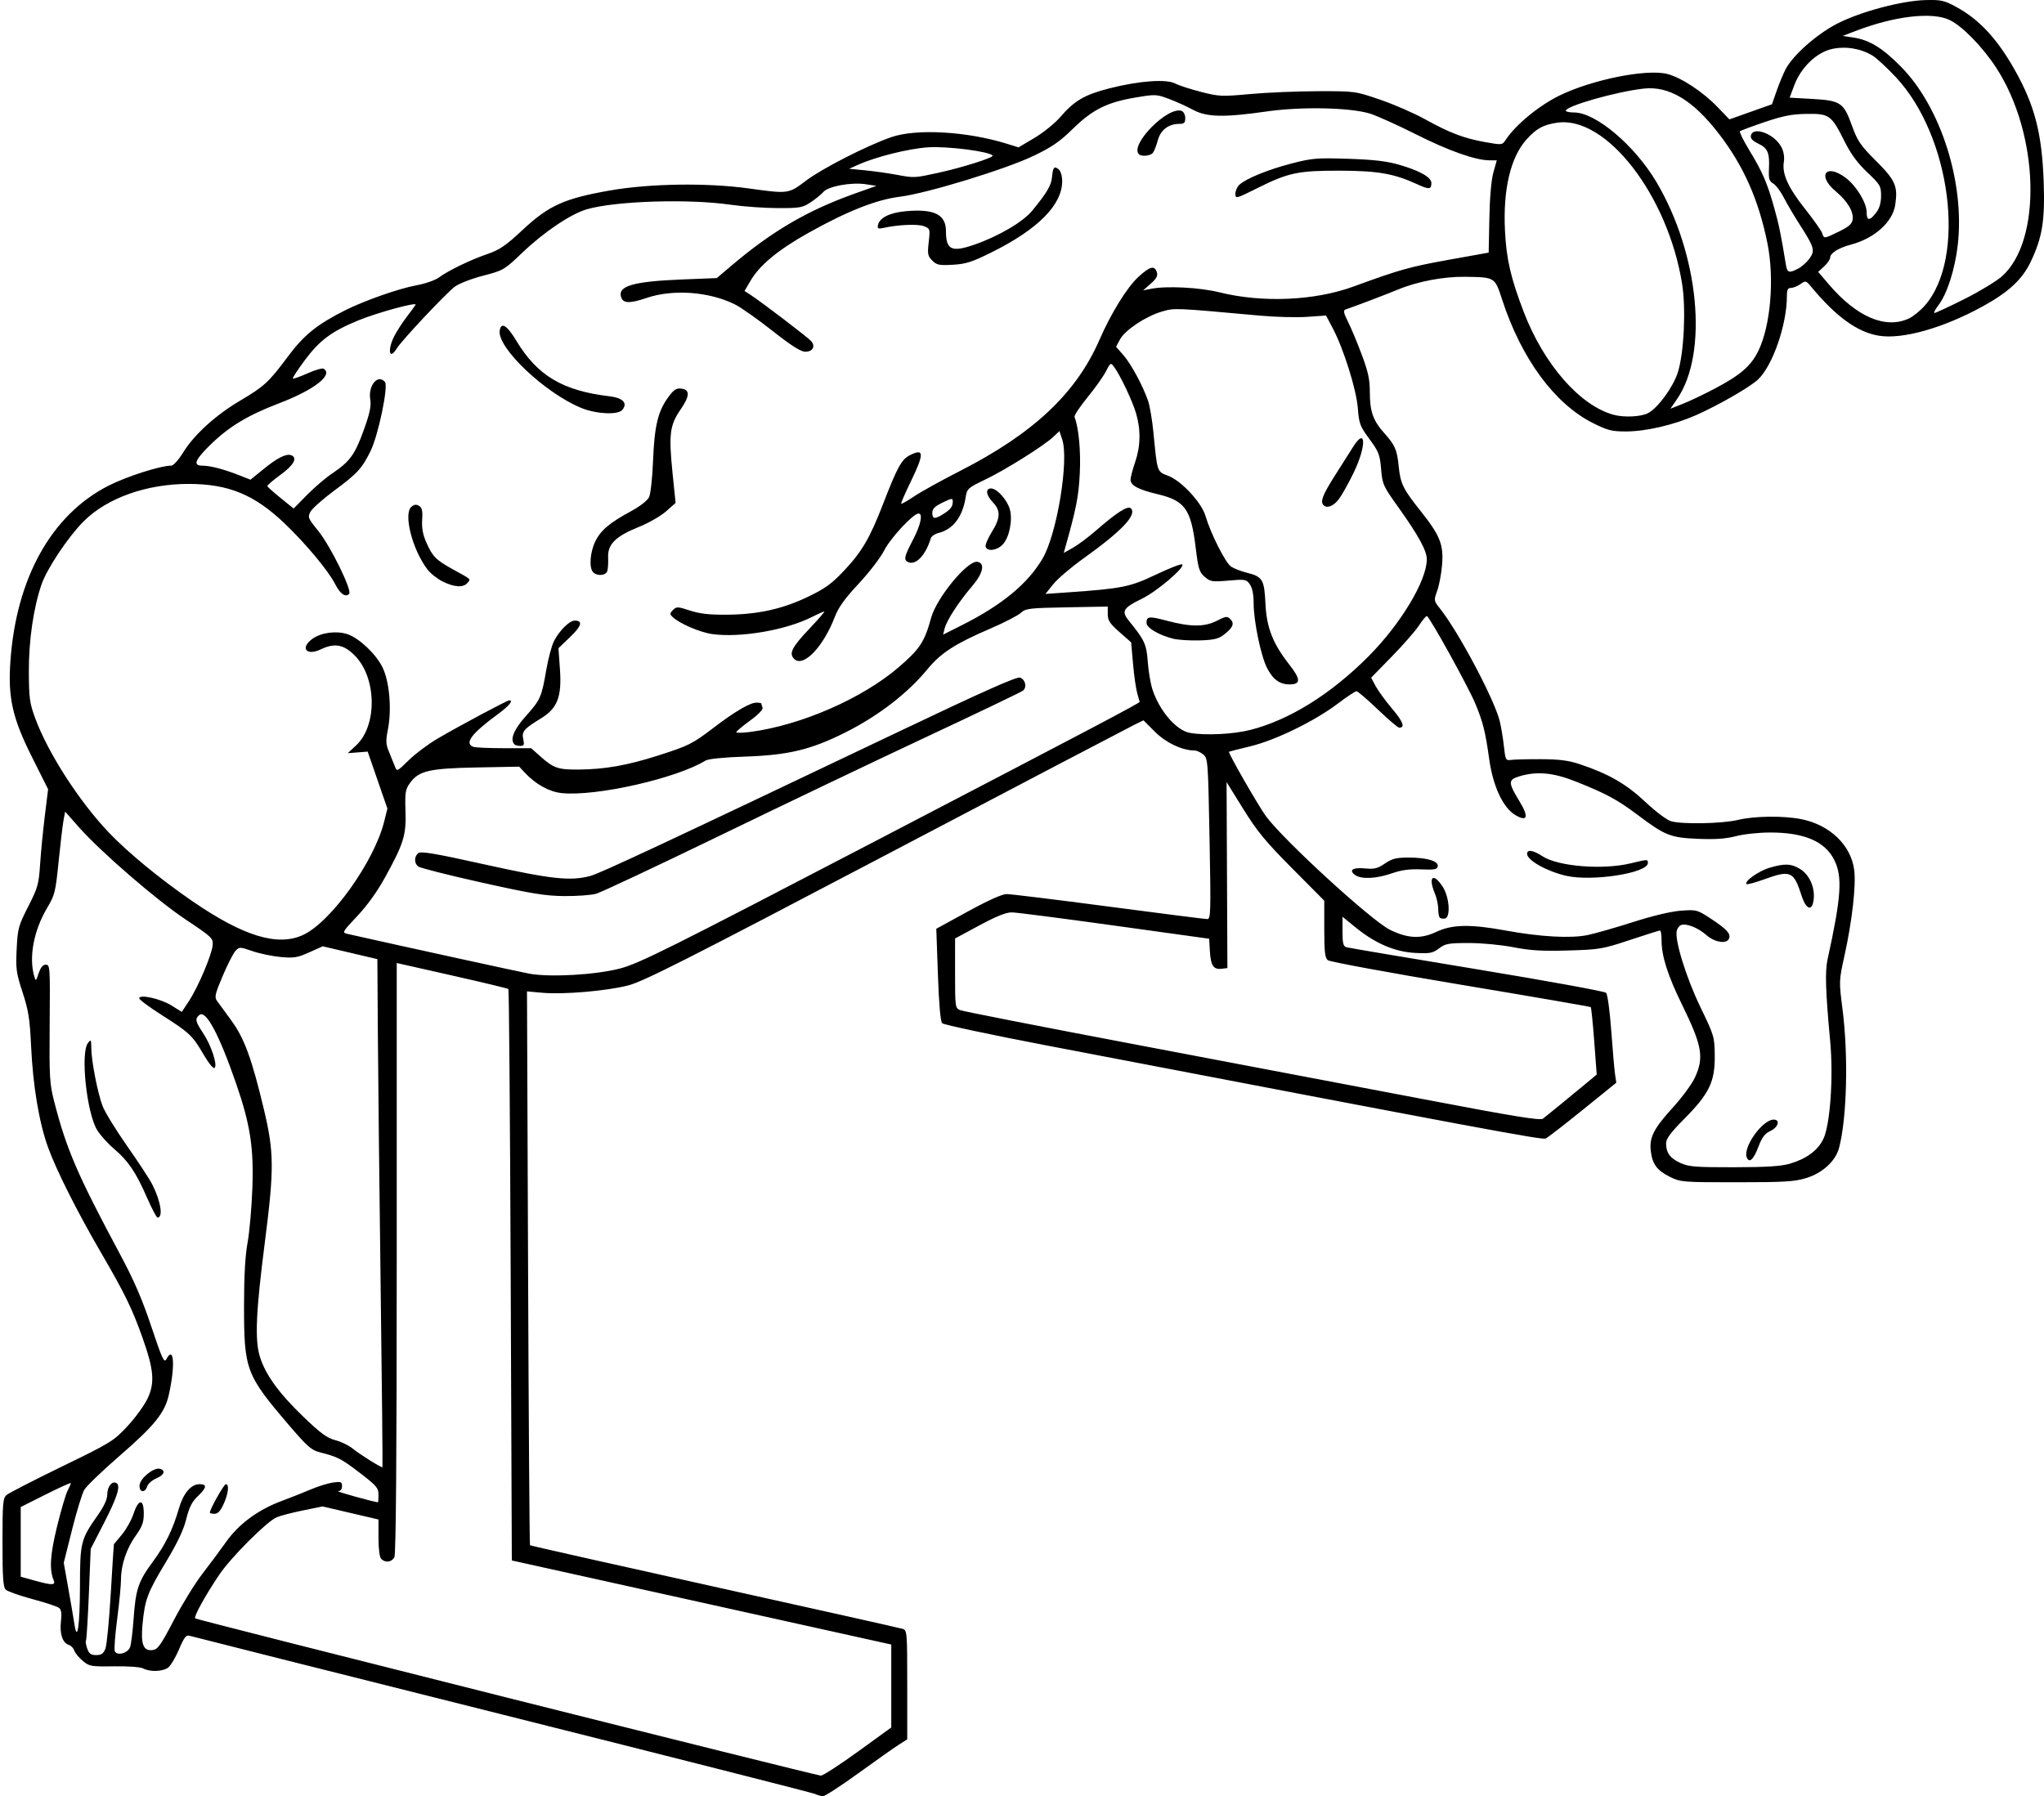 <?xml version="1.0" encoding="UTF-8" standalone="no"?>
<!-- Created with Inkscape (http://www.inkscape.org/) -->

<svg
   xmlns:dc="http://purl.org/dc/elements/1.1/"
   xmlns:cc="http://creativecommons.org/ns#"
   xmlns:rdf="http://www.w3.org/1999/02/22-rdf-syntax-ns#"
   xmlns:svg="http://www.w3.org/2000/svg"
   xmlns="http://www.w3.org/2000/svg"
   xmlns:xlink="http://www.w3.org/1999/xlink"
   xmlns:sodipodi="http://sodipodi.sourceforge.net/DTD/sodipodi-0.dtd"
   xmlns:inkscape="http://www.inkscape.org/namespaces/inkscape"
   width="896.912"
   height="788.292"
   id="svg2"
   version="1.1"
   inkscape:version="0.48.3.1 r9886"
   sodipodi:docname="Lying-bicep-cable-curl-2.svg">
  <defs
     id="defs4">
    <radialGradient
       gradientUnits="userSpaceOnUse"
       gradientTransform="matrix(1,0,0,0.918,-19.286,-7.911)"
       r="209.566"
       fy="287.501"
       fx="398.111"
       cy="287.501"
       cx="398.111"
       id="radialGradient5255"
       xlink:href="#linearGradient5249"
       inkscape:collect="always" />
    <linearGradient
       id="linearGradient5249"
       inkscape:collect="always">
      <stop
         id="stop5251"
         offset="0"
         style="stop-color:#e3e3e3;stop-opacity:1;" />
      <stop
         id="stop5253"
         offset="1"
         style="stop-color:#e3e3e3;stop-opacity:0;" />
    </linearGradient>
  </defs>
  <sodipodi:namedview
     id="base"
     pagecolor="#ffffff"
     bordercolor="#666666"
     borderopacity="1.0"
     inkscape:pageopacity="0.0"
     inkscape:pageshadow="2"
     inkscape:zoom="0.70000001"
     inkscape:cx="293.15003"
     inkscape:cy="294.86911"
     inkscape:document-units="px"
     inkscape:current-layer="layer1"
     showgrid="false"
     showguides="true"
     inkscape:guide-bbox="true"
     fit-margin-top="0"
     fit-margin-left="0"
     fit-margin-right="0"
     fit-margin-bottom="0"
     inkscape:window-width="1217"
     inkscape:window-height="830"
     inkscape:window-x="378"
     inkscape:window-y="223"
     inkscape:window-maximized="0">
    <sodipodi:guide
       orientation="-0.707,0.707"
       position="-1703.8,398.717"
       id="guide2985" />
  </sodipodi:namedview>
  <g
     inkscape:label="Ebene 1"
     inkscape:groupmode="layer"
     id="layer1"
     transform="translate(-275.229,362.927)">
    <path
       style="fill:#000000"
       d="m 632.817,424.37 c -1.1,-0.51 -62.883,-16.206 -137.295,-34.879 -74.412,-18.674 -136.119,-34.214 -137.126,-34.533 -1.492,-0.474 -2.349,0.638 -4.634,6.016 -1.542,3.628 -3.723,7.241 -4.847,8.028 -2.438,1.708 -7.913,1.868 -10.811,0.317 -1.22,-0.653 -6.519,-1.048 -12.804,-0.955 -10.19,0.151 -10.875,0.031 -13.8,-2.43 -1.692,-1.424 -3.349,-3.447 -3.682,-4.494 -0.333,-1.048 -1.413,-2.162 -2.402,-2.475 -2.737,-0.869 -4.083,-4.882 -3.445,-10.271 0.407,-3.435 0.178,-5.15 -0.792,-5.943 -0.75,-0.613 -6.02,-2.362 -11.711,-3.885 -5.691,-1.524 -10.978,-3.401 -11.75,-4.173 -1.107,-1.107 -1.403,-5.471 -1.403,-20.677 0,-17.105 0.197,-19.446 1.75,-20.806 0.963,-0.843 11.875,-6.458 24.25,-12.478 21.711,-10.561 22.724,-11.185 28.891,-17.809 3.515,-3.776 7.509,-9.306 8.875,-12.289 3.147,-6.873 2.641,-12.508 -2.397,-26.686 -4.423,-12.448 -7.794,-19.372 -17.78,-36.515 -10.753,-18.46 -19.894,-36.602 -23.595,-46.831 -3.951,-10.919 -6.623,-26.922 -7.458,-44.669 -0.554,-11.78 -1.145,-15.488 -3.725,-23.384 -2.789,-8.538 -3.023,-10.252 -2.587,-19 0.449,-9.005 0.77,-10.187 5.065,-18.616 4.203,-8.248 4.639,-9.794 5.214,-18.5 0.345,-5.225 1.277,-14.785 2.071,-21.244 l 1.444,-11.744 -7.122,-14.217 c -8.513,-16.993 -10.524,-25.907 -9.429,-41.795 2.524,-36.647 18.019,-64.442 43.032,-77.192 7.938,-4.046 22.832,-8.808 27.548,-8.808 0.958,0 3.225,-2.523 5.325,-5.925 4.718,-7.644 14.228,-16.29 24.765,-22.515 10.747,-6.349 12.694,-8.142 21.036,-19.358 7.093,-9.539 12.878,-14.209 25.326,-20.449 8.348,-4.184 23.66,-9.55 31.034,-10.876 3.908,-0.703 8.284,-2.219 9.966,-3.454 4.219,-3.097 13.862,-7.754 21.39,-10.33 5.268,-1.803 7.976,-3.667 15.428,-10.62 11.414,-10.65 18.23,-13.725 38.183,-17.224 17.562,-3.08 42.611,-3.452 60.958,-0.907 17.436,2.419 17.431,2.419 25.095,-3.382 7.105,-5.378 26.727,-15.399 37.446,-19.125 10.965,-3.811 33.171,-2.55 50.675,2.878 l 5.174,1.605 7.041,-4.183 c 3.872,-2.3 8.969,-6.431 11.325,-9.178 6.114,-7.128 10.692,-9.794 21.542,-12.547 13.037,-3.307 24.869,-4.172 28.858,-2.108 1.664,0.861 6.781,2.523 11.372,3.696 7.851,2.005 9.121,2.059 21.429,0.923 7.196,-0.664 20.509,-1.226 29.584,-1.25 16.5,-0.042 16.5,-0.042 27.5,3.713 6.05,2.065 14.949,5.946 19.775,8.623 10.8,5.991 17.081,8.369 26.514,10.038 7.245,1.282 7.298,1.275 8.893,-1.128 4.379,-6.596 14.675,-15.046 23.627,-19.391 14.368,-6.974 38.076,-11.716 47.152,-9.431 6.125,1.542 15.642,7.792 22.1,14.513 l 5.216,5.428 9.333,-3.315 9.333,-3.315 2.084,-5.953 c 1.146,-3.274 2.913,-7.528 3.925,-9.453 3.217,-6.117 13.49,-15.227 22.39,-19.858 10.256,-5.336 28.54,-10.224 39.157,-10.469 6.767,-0.156 8.086,0.148 13.5,3.115 10.057,5.511 17.933,14.059 25.661,27.852 8.625,15.392 11.786,27.727 12.523,48.86 0.594,17.023 -0.6,24.348 -5.716,35.068 -3.682,7.714 -9.706,13.304 -21.069,19.548 -17.284,9.499 -35.159,14.55 -45.52,12.864 -9.395,-1.529 -18.798,-8.316 -29.645,-21.398 -2.337,-2.818 -2.5,-2.86 -4.799,-1.25 -1.309,0.917 -3.18,1.667 -4.158,1.667 -1.37,0 -1.778,0.815 -1.778,3.558 0,12.567 -6.195,30.481 -12.668,36.634 -3.492,3.319 -17.332,11.282 -27.174,15.635 -9.714,4.296 -22.001,7.157 -30.774,7.166 -6.2,0.01 -8.057,-0.464 -14.434,-3.654 -16.87,-8.44 -31.454,-28.262 -39.92,-54.261 -3.21,-9.857 -3.047,-9.758 -16.323,-9.959 -9.226,-0.14 -20.878,2.067 -29.208,5.533 -4.947,2.058 -18.003,7.029 -23.277,8.863 -0.948,0.33 -0.654,1.674 1.14,5.215 1.33,2.624 4.042,9.108 6.027,14.409 2.91,7.77 3.61,11.023 3.61,16.782 0,8.26 1.437,12.329 6.259,17.719 4.798,5.364 5.671,7.354 6.392,14.564 0.769,7.699 1.887,9.99 9.604,19.682 8.53,10.713 10.145,14.739 9.447,23.552 -0.307,3.884 -1.264,9.025 -2.125,11.424 -1.556,4.333 -1.547,4.386 1.313,8 8.135,10.277 23.708,39.629 26.084,49.163 0.613,2.461 1.438,7.4 1.833,10.975 0.685,6.202 0.832,6.484 3.206,6.138 1.368,-0.199 7.252,-0.341 13.075,-0.316 8.057,0.035 12.119,0.557 17,2.186 12.681,4.23 20.408,8.672 28.773,16.542 4.578,4.307 9.454,7.966 11.331,8.505 4.939,1.417 22.487,1.072 29.309,-0.575 7.236,-1.747 20.07,-1.901 27.871,-0.334 12.53,2.516 21.812,11.47 23.172,22.35 0.843,6.748 -0.916,22.283 -4.229,37.336 -2.488,11.306 -2.49,11.36 -0.904,23.726 2.618,20.412 1.921,48.05 -1.536,60.906 -1.555,5.783 -7.239,10.984 -14.419,13.194 -5.083,1.565 -9.542,1.833 -30.455,1.838 -23.743,0.01 -24.648,-0.068 -29.302,-2.36 -5.701,-2.807 -7.775,-5.636 -8.437,-11.508 -0.663,-5.882 1.363,-9.8 9.93,-19.198 3.868,-4.243 8.102,-10.013 9.41,-12.822 4.126,-8.862 3.217,-14.043 -5.636,-32.107 -6.271,-12.796 -8.966,-21.274 -8.966,-28.21 0,-2.359 -0.298,-4.29 -0.662,-4.29 -0.364,0 -6.327,1.879 -13.25,4.176 -11.968,3.97 -13.301,4.197 -27.088,4.6 -11.365,0.332 -16.554,0.024 -24,-1.426 -5.356,-1.043 -13.862,-1.85 -19.5,-1.85 -8.959,0 -10.328,0.246 -13.15,2.364 -2.791,2.095 -3.989,2.32 -10.5,1.979 -8.879,-0.466 -17.454,-4.141 -26.107,-11.188 l -5.743,-4.678 0,6.444 c 0,5.282 0.316,6.534 1.75,6.94 0.963,0.273 26.725,4.621 57.25,9.663 30.525,5.042 56.017,9.686 56.649,10.321 0.654,0.657 1.636,7.837 2.278,16.654 0.621,8.525 1.373,17.143 1.672,19.151 l 0.543,3.651 -14.642,11.849 c -8.053,6.517 -15.397,12.202 -16.321,12.633 -1.537,0.717 -24.995,-3.656 -218.679,-40.764 -24.75,-4.742 -45.524,-9.161 -46.163,-9.82 -0.754,-0.777 -1.413,-8.283 -1.873,-21.326 l -0.709,-20.127 13.873,-7.605 c 8.766,-4.805 15.017,-7.612 16.98,-7.623 1.709,-0.01 21.85,2.457 44.757,5.482 22.908,3.025 42.394,5.5 43.304,5.5 1.519,0 1.6,-2.861 0.99,-35.25 -0.645,-34.221 -0.726,-35.301 -2.772,-37 -1.159,-0.963 -2.876,-1.75 -3.815,-1.75 -5.38,0 -12.55,-3.384 -17.36,-8.194 l -5.043,-5.043 -4.084,1.999 c -2.246,1.1 -51.327,26.82 -109.07,57.157 -87.554,46 -106.316,55.498 -113,57.204 -9.574,2.444 -28.414,4.048 -37.689,3.207 l -6.675,-0.605 0.473,121.351 c 0.26,66.743 0.638,121.516 0.84,121.718 0.202,0.202 36.621,8.397 80.931,18.211 44.31,9.814 81.473,18.133 82.585,18.486 1.954,0.62 2.021,1.435 2.021,24.562 l 0,23.92 -3.75,2.395 c -2.062,1.317 -10.04,6.948 -17.727,12.513 -7.687,5.565 -14.662,10.088 -15.5,10.05 -0.838,-0.037 -2.423,-0.485 -3.523,-0.995 z m 18.853,-18.551 14.647,-10.613 0,-18.202 0,-18.202 -83.25,-18.447 -83.25,-18.447 -0.5,-125.156 c -0.275,-68.836 -0.725,-125.368 -1,-125.629 -0.275,-0.26 -11.412,-2.936 -24.75,-5.946 l -24.25,-5.473 0,129.429 c 0,87.306 -0.337,130.058 -1.035,131.363 -1.167,2.18 -3.963,2.536 -5.765,0.734 -0.734,-0.734 -1.202,-4.328 -1.205,-9.25 l -0.005,-8.05 -12.254,-2.865 -12.254,-2.865 -8.492,1.72 c -4.67,0.946 -9.896,2.3 -11.612,3.01 -4.329,1.79 -20.186,17.666 -25.369,25.4 -6.13,9.148 -11.162,18.281 -10.462,18.991 0.659,0.669 271.966,68.87 274.554,69.018 0.882,0.05 8.194,-4.685 16.25,-10.522 z M 321.467,360.683 c 0.605,-1.512 1.668,-12.425 2.363,-24.25 0.694,-11.825 1.313,-21.57 1.375,-21.655 0.062,-0.086 1.651,-1.997 3.531,-4.247 1.88,-2.251 4.166,-6.343 5.08,-9.095 2.204,-6.636 4.501,-6.727 4.501,-0.179 0,3.92 -0.66,5.748 -3.522,9.75 -4.074,5.699 -6.478,12.863 -6.478,19.305 0,2.484 -0.747,10.216 -1.659,17.183 -0.912,6.967 -1.398,13.347 -1.079,14.179 0.853,2.223 5.694,1.003 6.719,-1.693 0.458,-1.204 1.162,-6.883 1.565,-12.619 0.901,-12.827 2.098,-16.356 8.451,-24.926 5.407,-7.294 8.771,-14.169 11.426,-23.357 1.924,-6.657 5.308,-10.647 9.03,-10.647 3.427,0 3.204,1.506 -0.79,5.317 -2.526,2.41 -3.749,4.847 -5.038,10.039 -1.195,4.813 -3.904,10.51 -9.09,19.114 -7.941,13.178 -9.057,16.175 -10.094,27.131 -0.819,8.645 0.362,11.672 4.374,11.208 2.331,-0.269 3.559,-1.989 9.374,-13.121 3.68,-7.046 9.305,-16.189 12.5,-20.316 3.195,-4.128 7.898,-10.457 10.451,-14.064 5.535,-7.821 13.997,-14.069 24.224,-17.884 3.924,-1.464 9.777,-3.783 13.008,-5.154 3.231,-1.371 7.618,-2.727 9.75,-3.013 3.451,-0.463 3.876,-0.286 3.876,1.612 0,1.338 -0.651,2.156 -1.75,2.198 -1.234,0.046 14.13,4.342 17.5,4.893 0.138,0.023 0.25,-1.465 0.25,-3.305 0,-3.011 -0.819,-3.972 -8.192,-9.619 -8.189,-6.271 -9.572,-6.982 -17.579,-9.031 -3.693,-0.945 -5.534,-2.571 -13.603,-12.012 -18.833,-22.036 -19.627,-24.157 -19.625,-52.453 9.2e-4,-12.865 0.504,-21.797 1.551,-27.54 0.852,-4.675 1.799,-15.475 2.105,-24 0.64,-17.877 -0.947,-27.993 -7.243,-46.148 -7.426,-21.414 -13.18,-32.121 -16.002,-29.779 -2.021,1.677 -1.78,2.863 1.608,7.927 3.517,5.255 6.414,13.966 5.086,15.294 -0.537,0.537 -2.527,-1.873 -4.911,-5.946 -4.863,-8.309 -6.079,-9.452 -18.445,-17.331 -5.362,-3.417 -9.75,-6.68 -9.75,-7.251 0,-1.904 9.341,0.157 14.103,3.112 l 4.603,2.856 3.17,-4.842 c 4.022,-6.144 9.995,-20.239 10.352,-24.427 0.261,-3.064 -0.245,-3.547 -11.727,-11.201 -12.972,-8.647 -37.424,-29.794 -47.034,-40.679 l -5.966,-6.757 -0.713,3.836 c -0.392,2.11 -1.361,10.262 -2.152,18.117 -1.345,13.353 -1.67,14.67 -5.002,20.263 -5.885,9.879 -8.119,21.583 -5.716,29.955 0.692,2.412 0.761,2.369 1.978,-1.25 0.863,-2.566 1.857,-3.75 3.15,-3.75 1.81,0 1.881,1.09 1.672,25.75 -0.199,23.605 -0.036,26.458 1.961,34.25 5.373,20.967 10.214,32.2 28.884,67.031 6.155,11.483 9.748,19.79 13.783,31.868 4.76,14.248 5.603,16.066 6.592,14.219 3.324,-6.212 3.938,2.794 1.067,15.648 -1.768,7.917 -6.288,13.526 -21.538,26.734 -7.621,6.6 -14.63,13.35 -15.577,15 -0.947,1.65 -3.358,9.525 -5.357,17.5 l -3.636,14.5 2.047,11.5 c 1.126,6.325 2.31,13.269 2.631,15.431 1.25,8.411 2.396,0.667 2.432,-16.431 0.042,-19.609 0.313,-20.694 7.84,-31.416 2.781,-3.961 4.153,-6.977 4.153,-9.128 0,-3.438 2.179,-6.082 4.057,-4.921 1.897,1.172 0.27,6.276 -5.706,17.901 l -5.622,10.936 -0.814,19.93 c -0.448,10.961 -1.025,20.141 -1.283,20.398 -0.258,0.258 -0.012,1.781 0.547,3.384 0.81,2.325 1.609,2.915 3.943,2.915 2.26,0 3.178,-0.627 4.027,-2.75 z m 45.85,-59.779 c 0,-1.501 6.17,-12.472 7.014,-12.472 1.572,0 1.105,4.14 -0.987,8.75 -1.357,2.99 -2.537,4.25 -3.978,4.25 -1.127,0 -2.049,-0.238 -2.049,-0.528 z m -30.816,-12.189 c 0.341,-2.93 6.052,-7.578 8.683,-7.067 2.853,0.554 2.227,2.719 -1.201,4.151 -1.91,0.798 -3.772,2.392 -4.137,3.542 -1.013,3.193 -3.731,2.684 -3.345,-0.626 z m 3.241,-126.032 c -4.904,-11.193 -8.249,-16.14 -14.515,-21.465 -2.773,-2.357 -6.116,-6.088 -7.428,-8.291 -4.565,-7.663 -7.31,-33.693 -4.014,-38.052 1.368,-1.809 1.47,-1.659 1.5,2.198 0.043,5.651 2.787,19.695 4.97,25.441 0.986,2.595 5.844,10.501 10.796,17.569 4.952,7.068 9.912,14.651 11.022,16.851 3.726,7.381 4.839,14.5 2.266,14.5 -0.42,0 -2.489,-3.938 -4.597,-8.75 z m -40.939,168 c -1.989,-4.782 -1.596,-11.192 1.45,-23.646 1.73,-7.073 3.802,-14.13 4.605,-15.682 0.803,-1.552 1.459,-3.073 1.459,-3.38 0,-0.307 -4.95,1.925 -11,4.959 l -11,5.517 0,15.294 0,15.294 5.75,1.601 c 7.953,2.214 9.642,2.223 8.736,0.044 z m 143.462,-128.317 c -0.561,-43.138 -1.116,-93.266 -1.234,-111.396 l -0.214,-32.964 -11.986,-2.817 -11.986,-2.817 -5.925,2.659 c -5.196,2.332 -6.744,2.583 -12.577,2.041 -3.658,-0.34 -9.215,-1.5 -12.347,-2.578 -5.574,-1.918 -5.733,-1.919 -7.448,-0.078 -0.964,1.034 -3.484,5.97 -5.601,10.969 -3.365,7.947 -3.677,9.322 -2.489,10.953 0.747,1.026 3.57,4.889 6.272,8.586 5.71,7.811 8.968,16.698 14.283,38.963 4.511,18.896 4.562,26.178 0.411,58.547 -3.91,30.485 -4.433,42.673 -2.15,50.066 2.435,7.887 8.347,16.038 19.171,26.436 7.508,7.213 10.293,9.244 14.003,10.214 2.547,0.666 5.929,2.304 7.515,3.638 2.863,2.409 12.64,8.524 13.088,8.186 0.129,-0.097 -0.225,-35.471 -0.786,-78.609 z m 618.319,-54.572 c 7.23,-2.103 12.293,-5.819 14.7,-10.791 3.025,-6.249 4.501,-27.108 3.036,-42.904 -2.046,-22.062 -2.32,-30.656 -1.148,-35.995 6.035,-27.476 6.621,-36.325 2.896,-43.7 -4.09,-8.096 -13.163,-11.97 -28.037,-11.97 -4.975,0 -11.643,0.711 -15.069,1.606 -4.459,1.165 -9.025,1.486 -16.644,1.169 -12.135,-0.505 -14.39,-1.403 -26.643,-10.61 -8.785,-6.601 -13.697,-9.247 -26.981,-14.534 -9.939,-3.955 -17.184,-4.611 -24.876,-2.25 -4.863,1.493 -4.843,2.705 0.177,10.954 4.169,6.85 3.503,9.121 -1.772,6.041 -5.44,-3.177 -9.856,-12.611 -11.537,-24.648 -1.684,-12.056 -2.709,-16.159 -6.055,-24.228 -3.081,-7.43 -20.267,-38.5 -21.296,-38.5 -0.413,0 -2.005,1.913 -3.536,4.25 -1.531,2.337 -6.862,8.425 -11.845,13.528 l -9.061,9.278 1.962,3.686 c 1.079,2.027 4.352,6.514 7.273,9.969 4.837,5.722 5.783,8.288 3.057,8.288 -0.558,0 -4.773,-3.6 -9.368,-8 -4.594,-4.4 -8.807,-8 -9.361,-8 -0.554,0 -4.299,2.487 -8.323,5.527 -10.123,7.648 -27.279,16.002 -38.316,18.658 -4.95,1.191 -9.133,2.257 -9.296,2.369 -0.547,0.377 12.945,23.882 16.323,28.437 7.883,10.629 46.265,45.765 54.297,49.705 7.857,3.854 13.591,4.112 20.35,0.915 6.933,-3.28 14.938,-3.438 30.383,-0.6 15.118,2.778 28.559,3.531 35.943,2.012 3.3,-0.679 12.3,-3.25 20,-5.714 8.628,-2.761 16.686,-4.677 21,-4.994 6.827,-0.501 7.148,-0.417 13,3.413 7.004,4.583 8.944,6.67 8.143,8.759 -1.001,2.609 -6.24,1.806 -10.051,-1.541 -3.642,-3.197 -8.764,-5.202 -11.051,-4.324 -0.739,0.284 -1.573,1.391 -1.853,2.461 -1.03,3.94 4.097,20.543 10.338,33.478 6.111,12.664 6.245,13.119 6.325,21.485 0.108,11.335 -2.424,16.578 -13.312,27.563 -6.072,6.126 -8.039,8.772 -8.039,10.816 0,4.155 1.768,6.566 6.331,8.63 3.631,1.643 6.656,1.882 23.436,1.856 14.217,-0.022 20.639,-0.429 24.5,-1.552 z m -18.888,-2.815 c -1.718,-4.478 6.923,-16.546 11.849,-16.546 2.974,0 1.974,3.385 -1.477,5 -2.458,1.15 -3.682,2.765 -5.248,6.923 -2.128,5.649 -4.06,7.393 -5.124,4.622 z M 907.019,39.801 c -0.386,-0.386 -0.701,-2.146 -0.701,-3.912 0,-1.766 -0.675,-4.827 -1.5,-6.801 -3.038,-7.271 -0.704,-9.228 3.451,-2.892 2.961,4.516 3.601,13.472 1,13.995 -0.852,0.171 -1.864,0 -2.25,-0.39 z m 158.784,-9.563 c -3.51,-10.876 -4.813,-11.447 -16.514,-7.226 -3.931,1.418 -7.383,2.343 -7.671,2.055 -1.147,-1.147 5.301,-5.735 10.034,-7.141 6.701,-1.99 9.521,-1.879 13.475,0.532 3.916,2.387 6.419,7.738 5.994,12.814 -0.494,5.907 -3.252,5.37 -5.319,-1.036 z m -195.947,-9.153 c -2.93,-2.143 -1.045,-3.407 4.314,-2.892 4.115,0.395 5.537,0.047 8.762,-2.144 3.193,-2.17 4.978,-2.616 10.468,-2.616 8.018,0 13.149,1.559 12.705,3.86 -0.261,1.355 -1.487,1.578 -7.301,1.328 -5.09,-0.219 -8.591,0.257 -12.894,1.755 -6.795,2.366 -13.39,2.657 -16.055,0.708 z m 92.443,0.312 c -8.557,-2.033 -16.982,-6.804 -16.982,-9.618 0,-2.039 2.624,-1.618 6.771,1.085 6.891,4.491 26.461,6.052 38.729,3.09 7.5,-1.811 7.5,-1.811 7.5,-0.129 0,4.436 -24.708,8.259 -36.018,5.572 z m -2.982,100.934 c 3.025,-2.459 7.988,-6.541 11.028,-9.072 l 5.528,-4.601 -1.095,-14.596 c -0.602,-8.028 -1.29,-14.776 -1.528,-14.995 -0.238,-0.219 -25.953,-4.657 -57.144,-9.861 -31.191,-5.205 -57.404,-10.038 -58.25,-10.74 -1.234,-1.024 -1.539,-3.738 -1.539,-13.693 l 0,-12.416 -14.086,-14.185 C 830.569,6.426 826.882,1.948 820.8,-7.857 l -7.346,-11.842 0.182,40.816 0.182,40.816 -2.586,0.301 c -3.539,0.411 -4.741,-1.418 -5.105,-7.77 l -0.31,-5.409 -41.5,-5.761 c -22.825,-3.168 -43.107,-5.783 -45.07,-5.811 -2.506,-0.035 -6.753,1.664 -14.249,5.7 l -10.679,5.75 -9.9e-4,15.271 c -9.9e-4,14.897 0.054,15.294 2.249,16.195 1.238,0.508 36,7.319 77.25,15.135 41.25,7.817 97.95,18.584 126,23.928 40.398,7.696 51.312,9.468 52.5,8.527 0.825,-0.654 3.975,-3.2 7,-5.659 z m -412,-60.224 c 8.461,-2.215 20.928,-8.441 114,-56.934 93.91,-48.93 114,-59.518 114,-60.082 0,-0.094 -0.467,-1.743 -1.038,-3.664 -0.571,-1.921 -1.413,-7.758 -1.871,-12.97 l -0.833,-9.477 -5.13,-4.523 c -4.241,-3.74 -5.13,-5.1 -5.129,-7.854 l 3.6e-4,-3.331 -17.922,0.331 c -16.643,0.307 -18.088,0.483 -20.25,2.462 -1.281,1.172 -7.278,4.258 -13.328,6.858 -15.502,6.663 -21.784,10.723 -27.634,17.863 -8.569,10.458 -21.507,20.441 -35.813,27.634 -15.212,7.649 -25.046,10.035 -44.053,10.688 -9.562,0.329 -16.266,1.002 -17.5,1.757 -12.829,7.857 -48.063,15.822 -63.115,14.269 -5.494,-0.567 -11.47,-3.891 -16.265,-9.047 l -2.38,-2.559 -18.62,0.353 c -20.919,0.396 -25.502,1.473 -29.365,6.898 -1.969,2.766 -2.185,4.138 -1.914,12.184 0.358,10.623 -0.765,14.267 -9.015,29.255 -3.369,6.122 -7.837,12.331 -12.164,16.905 -6.391,6.757 -6.685,7.264 -4.5,7.755 26.233,5.892 76.153,16.809 80.097,17.517 9.179,1.648 29.086,0.503 39.741,-2.286 z m -60.864,-37.737 c -14.5,-3.235 -26.988,-6.399 -27.75,-7.032 -1.795,-1.49 -1.773,-4.34 0.046,-5.849 1.129,-0.937 7.314,0.116 29.25,4.98 29.191,6.473 37.586,7.381 46.318,5.011 4.401,-1.194 32.396,-14.296 135.5,-63.417 36.956,-17.606 51.551,-24.107 53,-23.605 2.369,0.82 3.138,4.205 1.298,5.715 -0.714,0.586 -19.523,9.605 -41.798,20.041 -22.275,10.437 -63.238,30.006 -91.028,43.488 -27.791,13.482 -52.316,25.009 -54.5,25.615 -2.184,0.607 -8.472,1.064 -13.972,1.018 -8.345,-0.071 -14.363,-1.058 -36.364,-5.966 z m -78.343,23.07 c 12.227,-5.549 31.303,-32.164 35.687,-49.79 l 1.422,-5.717 -4.325,-12.5 -4.325,-12.5 -4.376,0.339 -4.376,0.339 3.65,-3.382 c 9.424,-8.733 9.088,-29.821 -0.629,-39.538 -4.825,-4.825 -8.8,-5.523 -14.896,-2.616 -6.346,3.026 -9.15,-0.708 -3.533,-4.707 3.777,-2.689 10.458,-3.569 15.206,-2.002 5.097,1.682 12.389,8.515 15.374,14.405 3.116,6.148 4.215,18.478 2.449,27.456 -0.982,4.991 -0.909,6.467 0.48,9.792 0.9,2.153 2.052,5.006 2.56,6.34 0.918,2.412 0.951,2.397 6.131,-2.679 2.865,-2.807 8.583,-7.084 12.708,-9.505 9.147,-5.369 30.439,-16.741 31.344,-16.741 1.993,0 -0.016,2.429 -5.094,6.159 -11.461,8.419 -14.669,12.699 -10.668,14.234 0.87,0.334 6.944,0.607 13.497,0.607 l 11.915,0 3.753,3.356 c 6.088,5.443 7.985,6.105 17.253,6.015 11.348,-0.11 21.23,-1.855 34.5,-6.094 13.63,-4.354 15.2,-5.137 24.5,-12.232 9.341,-7.126 16.025,-11.045 18.838,-11.045 1.189,0 2.162,0.188 2.162,0.418 0,0.23 0.232,1.023 0.516,1.763 0.315,0.82 -1.829,3.052 -5.5,5.725 -3.309,2.409 -6.016,4.692 -6.016,5.072 0,0.38 2.812,0.32 6.25,-0.134 22.185,-2.929 49.077,-14.678 65.048,-28.418 9.25,-7.958 11.304,-11.087 14.161,-21.574 2.419,-8.88 16.111,-25.458 20.361,-24.652 3.468,0.657 2.472,5.081 -2.436,10.811 -5.841,6.82 -11.065,14.874 -11.96,18.438 l -0.678,2.703 8.334,-4.19 c 17.525,-8.811 28.874,-18.199 35.34,-29.233 6.28,-10.717 11.609,-43.048 8.599,-52.17 l -1.231,-3.729 -2.644,2.492 c -4.17,3.929 -20.857,14.415 -29.761,18.702 -7.88,3.793 -8.136,4.028 -8.776,8.034 -1.357,8.486 -5.551,13.933 -11.938,15.504 -1.557,0.383 -3.052,1.426 -3.323,2.318 -2.2,7.246 -6.4,11.806 -9.705,10.537 -2.343,-0.899 -2.081,-2.287 1.859,-9.846 3.458,-6.634 4.499,-11.569 2.44,-11.569 -2.279,0 -12.314,10.799 -15.025,16.17 -1.574,3.118 -6.609,9.682 -11.187,14.587 -6.09,6.524 -8.905,10.434 -10.487,14.567 -5.098,13.321 -13.908,22.437 -17.863,18.482 -2.4,-2.4 -0.996,-5.149 6.849,-13.408 3.865,-4.069 6.73,-7.398 6.367,-7.398 -0.363,0 -2.794,1.081 -5.402,2.403 -11.407,5.78 -31.267,9.202 -43.654,7.521 -5.43,-0.737 -14.468,-4.622 -17.502,-7.524 -1.284,-1.228 -1.26,-1.604 0.191,-3.056 1.541,-1.54 2.058,-1.523 7.464,0.249 4.328,1.419 8.485,1.881 16.309,1.812 13.607,-0.12 24.284,-2.496 35.565,-7.916 7.352,-3.532 10.298,-5.662 15.591,-11.273 7.968,-8.446 11.429,-14.359 17.302,-29.554 6.101,-15.786 8.042,-19.354 11.503,-21.143 6.516,-3.369 6.63,-0.925 0.543,11.581 -2.473,5.081 -4.336,9.399 -4.14,9.595 0.196,0.196 2.764,-1.264 5.707,-3.244 2.943,-1.981 11.894,-6.94 19.89,-11.02 32.412,-16.54 51.156,-34.148 61.407,-57.686 5.066,-11.632 12.08,-22.982 17.011,-27.527 5.096,-4.697 7.164,-5.236 8.152,-2.123 0.505,1.592 -0.14,2.804 -2.683,5.041 l -3.348,2.946 3.5,-0.699 c 6.813,-1.361 21.313,-0.615 30,1.543 18.853,4.683 41.736,3.699 58.775,-2.526 20.444,-7.469 24.754,-8.68 41.81,-11.745 l 17.557,-3.155 0.298,-15 c 0.186,-9.358 0.856,-16.975 1.782,-20.25 l 1.484,-5.25 -3.124,0 c -6.162,0 -17.991,-4.176 -32.413,-11.444 -8.069,-4.066 -17.145,-8.153 -20.17,-9.083 -8.645,-2.657 -30.073,-3.105 -45.121,-0.944 -18.931,2.72 -26.455,2.556 -32.457,-0.703 -2.707,-1.47 -7.476,-3.627 -10.597,-4.794 -5.524,-2.064 -5.922,-2.078 -15,-0.534 -12.271,2.088 -18.609,5.289 -27.243,13.762 -5.611,5.506 -9.16,7.947 -17.082,11.748 -12.358,5.929 -46.848,16.488 -58.621,17.947 -10.432,1.293 -23.095,6.293 -40.257,15.897 -13.198,7.386 -21.351,14.122 -25.35,20.946 l -2.657,4.533 2.442,1.584 c 4.929,3.196 25.584,18.946 26.855,20.478 1.91,2.301 0.592,4.606 -2.631,4.602 -1.987,0 -6.064,-2.588 -14.281,-9.058 -6.325,-4.98 -13.629,-10.157 -16.231,-11.504 -11.164,-5.78 -27.406,-7.04 -39.153,-3.038 -7.172,2.443 -10.086,2.425 -11.043,-0.068 -1.969,-5.131 4.863,-7.177 26.896,-8.054 l 14.969,-0.596 6.427,-5.452 c 17.912,-15.195 33.453,-24.279 54.135,-31.641 l 9.5,-3.382 -4.729,-0.713 c -6.355,-0.958 -16.417,0.883 -18.578,3.398 -0.931,1.083 -3.443,3.126 -5.582,4.54 -3.573,2.361 -4.753,2.567 -14.5,2.538 -5.836,-0.017 -15.11,-0.684 -20.61,-1.48 -18.473,-2.676 -50.494,-1.662 -63.096,1.998 -7.042,2.046 -18.811,9.971 -28.373,19.107 -7.864,7.513 -8.227,7.726 -17.211,10.059 -5.166,1.342 -10.592,3.463 -12.414,4.852 -3.98,3.036 -23.302,23.616 -25.367,27.02 -3.31,5.455 -4.256,0.782 -1.096,-5.413 1.069,-2.095 3.451,-5.79 5.294,-8.21 1.843,-2.42 3.653,-4.895 4.022,-5.5 0.844,-1.381 -16.652,3.383 -25.039,6.818 -11.673,4.781 -16.992,8.701 -23.33,17.191 -3.248,4.351 -5.711,8.104 -5.474,8.34 0.237,0.237 3.132,-0.782 6.434,-2.264 3.302,-1.482 6.486,-2.396 7.076,-2.031 4.326,2.674 -4.144,9.276 -19.36,15.091 -14.337,5.479 -22.625,10.556 -31.151,19.082 -6.095,6.095 -6.819,8.369 -2.666,8.378 3.453,0.01 9.245,1.51 15.914,4.129 l 5.164,2.028 5.716,-4.655 c 6.089,-4.96 9.973,-6.906 12.128,-6.079 2.929,1.124 1.172,4.338 -4.693,8.587 -3.311,2.399 -5.899,4.66 -5.75,5.026 0.149,0.365 2.801,2.714 5.893,5.22 l 5.623,4.555 5.877,-5.961 c 3.233,-3.279 8.127,-7.47 10.877,-9.314 7.873,-5.28 10.106,-8.309 13.93,-18.895 2.76,-7.641 3.421,-10.727 2.94,-13.734 -0.984,-6.154 3.401,-11.301 6.474,-7.599 1.538,1.853 -2.935,23.311 -6.288,30.164 -3.774,7.713 -5.854,9.989 -15.964,17.463 -5.001,3.697 -9.703,7.87 -10.449,9.275 -1.276,2.401 -1.081,2.892 3.281,8.247 5.48,6.728 15.137,26.378 13.679,27.836 -1.605,1.605 -3.897,0.031 -6.022,-4.136 -3.073,-6.023 -12.837,-17.769 -22.244,-26.758 -13.286,-12.696 -24.61,-17.369 -42.141,-17.39 -18.436,-0.022 -35.839,6.173 -46.064,16.398 -6.787,6.787 -16.11,20.755 -18.511,27.735 -3.543,10.297 -5.625,24.672 -5.557,38.355 0.059,11.664 0.351,13.771 2.848,20.5 5.666,15.27 19.269,36.36 32.248,49.998 8.422,8.85 22.625,20.516 36.839,30.259 22.264,15.261 37.15,19.807 48.293,14.75 z m 92.873,-83.674 c -2.086,-2.086 -0.359,-6.426 4.902,-12.321 6.509,-7.295 6.969,-8.33 9.043,-20.349 0.864,-5.004 2.384,-10.694 3.379,-12.643 2.347,-4.601 6.799,-9.019 9.087,-9.019 3.716,0 3.075,2.339 -1.963,7.17 l -5.148,4.936 0.65,9.251 c 0.85,12.093 -1.099,17.149 -8.303,21.542 -7.5,4.574 -8.541,5.797 -7.8,9.167 0.538,2.448 0.327,2.935 -1.268,2.935 -1.052,0 -2.213,-0.3 -2.579,-0.667 z m -31.463,-71.462 c -2.363,-1.17 -5.383,-3.551 -6.71,-5.291 -6.651,-8.719 -10.681,-24.52 -7.029,-27.551 1.251,-1.038 2.145,-1.133 3.369,-0.358 1.28,0.81 1.588,2.227 1.331,6.104 -0.236,3.556 0.293,6.47 1.788,9.851 2.812,6.356 4.162,7.714 11.953,12.022 8.13,4.495 7.622,4.011 6.114,5.828 -1.762,2.123 -5.758,1.9 -10.816,-0.604 z m 65.996,-4.072 c -1.871,-1.871 -1.413,-8.728 0.902,-13.511 2.374,-4.904 6.257,-8.184 15.81,-13.354 3.777,-2.044 7.108,-4.636 7.808,-6.075 0.672,-1.381 1.459,-8.545 1.75,-15.929 0.6,-15.213 2.129,-21.697 6.554,-27.806 2.496,-3.445 3.585,-4.189 5.768,-3.936 3.978,0.461 3.883,3.184 -0.323,9.291 -4.659,6.764 -5.166,10.879 -3.436,27.848 l 1.328,13.024 -4.184,3.713 c -2.301,2.042 -7.724,5.14 -12.051,6.884 -10.111,4.076 -13.615,7.57 -13.365,13.326 0.101,2.324 -0.059,5.012 -0.356,5.974 -0.618,2.007 -4.411,2.343 -6.204,0.55 z m 172.218,-11.152 c -0.285,-0.744 0.91,-3.651 2.656,-6.461 3.867,-6.22 4.003,-9.453 0.55,-13.056 -3.052,-3.185 -3.442,-6.13 -0.812,-6.13 2.562,0 7.085,5.047 8.226,9.177 1.303,4.72 -0.228,12.331 -3.095,15.383 -2.489,2.649 -6.693,3.257 -7.525,1.087 z m -177.442,-60.968 c -15.942,-6.559 -36.868,-26.37 -35.8,-33.894 0.573,-4.04 3.186,-2.456 7.339,4.45 9.15,15.214 20.295,21.869 40.703,24.305 6.087,0.726 8.249,2.988 5.742,6.008 -1.886,2.273 -11.474,1.81 -17.984,-0.868 z m 154.015,-64.689 c -1.981,-1.981 -2.15,-2.865 -1.557,-8.112 0.653,-5.774 0.612,-5.911 -2.134,-6.981 -2.659,-1.037 -11.097,-0.677 -17.65,0.753 -2.368,0.516 -2.79,0.321 -2.5,-1.158 0.634,-3.229 5.053,-5.492 11.99,-6.14 12.633,-1.18 17.86,1.371 17.86,8.714 0,8.211 2.437,9.396 12.325,5.994 10.61,-3.651 21.429,-9.984 25.49,-14.922 6.475,-7.873 8.381,-11.104 8.723,-14.79 0.404,-4.35 0.971,-5 2.937,-3.368 0.892,0.74 1.524,2.894 1.524,5.192 0,10.358 -10.611,21.071 -30.835,31.131 -8.746,4.351 -11.382,5.2 -17.143,5.526 -5.992,0.339 -7.075,0.118 -9.031,-1.838 z m 133.009,-29.327 c 0,-1.295 0.8,-3.078 1.777,-3.962 3.049,-2.76 12.663,-6.673 22.896,-9.32 9.001,-2.328 11.087,-2.501 24.827,-2.053 11.263,0.367 16.869,1.028 22.5,2.653 8.806,2.541 14,5.484 14,7.933 0,2.924 -0.937,3.003 -6.326,0.537 -10.11,-4.627 -17.1,-5.852 -33.674,-5.904 -18.388,-0.058 -22.746,0.856 -36.25,7.601 -9.527,4.758 -9.75,4.815 -9.75,2.515 z m -42.333,-17.331 c -4.159,-4.159 12.783,-21.293 18.78,-18.992 0.855,0.328 1.554,1.735 1.554,3.128 0,2.047 -0.488,2.531 -2.55,2.531 -4.779,0 -8.287,2.676 -9.511,7.257 -0.624,2.334 -1.596,4.806 -2.159,5.493 -1.088,1.327 -4.996,1.7 -6.113,0.583 z m 48.923,252.644 c 17.192,-4.396 35.434,-15.775 51.93,-32.391 14.105,-14.208 25.48,-33.173 25.48,-42.483 0,-3.738 -3.689,-10.5 -12.331,-22.604 -6.856,-9.602 -7.164,-10.278 -7.722,-17 -0.523,-6.304 -1.032,-7.612 -5.113,-13.154 -4.157,-5.646 -4.578,-6.761 -5.097,-13.5 -0.633,-8.228 -6.179,-25.959 -10.959,-35.04 l -2.997,-5.694 -8.306,0.586 c -4.568,0.322 -13.856,0.082 -20.641,-0.534 -37.985,-3.449 -37.427,-3.426 -43.107,-1.774 -7.023,2.042 -16.139,8.101 -18.342,12.192 l -1.746,3.242 3.188,3.631 c 3.354,3.82 8.427,13.179 10.82,19.962 0.781,2.213 1.859,8.537 2.395,14.053 1.719,17.675 1.519,17.09 6.479,18.984 5.829,2.226 14.613,11.688 16.363,17.627 2.289,7.767 8.818,20.678 11.256,22.259 1.298,0.841 4.469,2.055 7.048,2.698 6.723,1.675 7.521,3.018 8.003,13.462 0.488,10.58 3.208,17.546 10.457,26.785 5.101,6.501 5.128,8.715 0.105,8.715 -4.325,0 -7.295,-2.179 -9.884,-7.255 -2.689,-5.272 -5.84,-20.479 -5.857,-28.272 -0.009,-3.948 -0.578,-6.835 -1.652,-8.367 -1.557,-2.223 -2.024,-2.306 -9.377,-1.665 -7.16,0.625 -7.939,0.502 -10.428,-1.638 -2.396,-2.061 -2.83,-3.464 -3.98,-12.854 -2.074,-16.942 -4.673,-20.566 -16.824,-23.458 -8.421,-2.004 -11.753,-3.807 -11.753,-6.357 0,-1.001 0.9,-4.436 2,-7.633 2.419,-7.032 2.55,-14.286 0.388,-21.567 -1.634,-5.504 -7.013,-16.821 -9.686,-20.379 -1.397,-1.86 -1.552,-1.768 -3.515,2.079 -1.129,2.213 -4.786,7.364 -8.125,11.446 -3.34,4.082 -5.877,7.938 -5.637,8.57 1.851,4.889 2.782,14.841 2.305,24.64 -0.494,10.144 -1.524,15.419 -6.366,32.613 l -0.676,2.402 4.068,-2.286 c 2.237,-1.258 6.896,-4.753 10.353,-7.768 8.896,-7.758 13.727,-10.815 15.031,-9.51 2.8,2.8 -3.941,9.924 -20.787,21.97 -5.419,3.875 -11.391,8.968 -13.27,11.317 l -3.417,4.271 9.917,-0.694 c 23.727,-1.66 27.192,-2.362 38.659,-7.831 5.908,-2.818 11.059,-4.807 11.446,-4.419 1.284,1.284 -11.081,11.815 -17.619,15.006 -8.412,4.106 -9.235,5.512 -5.739,9.806 6.836,8.396 7.685,10.243 8.231,17.906 0.291,4.085 1.199,9.499 2.016,12.032 3.047,9.437 10.456,18.084 16.423,19.168 6.701,1.218 19.129,0.612 26.59,-1.296 z m -33.856,-40.017 c -6.235,-1.549 -11.734,-4.792 -11.734,-6.921 0,-2.956 1.035,-3.064 9.053,-0.948 10.396,2.744 16.452,2.74 21.825,-0.017 4.019,-2.062 4.51,-2.114 5.983,-0.641 1.894,1.894 0.99,3.842 -3.256,7.013 -2.127,1.588 -4.459,2.091 -10.423,2.248 -4.225,0.111 -9.377,-0.219 -11.448,-0.733 z m 65.932,-58.627 c -1.52,-1.52 -0.373,-4.499 4.983,-12.935 3.107,-4.894 6.713,-10.586 8.014,-12.649 5.708,-9.051 5.905,-0.392 0.257,11.303 -2.244,4.646 -5.191,9.91 -6.551,11.697 -2.307,3.034 -5.155,4.131 -6.703,2.583 z m -166.881,3.94 c 3.307,-2.104 4.18,-3.248 4.2,-5.51 0.014,-1.582 -0.387,-1.542 -4.485,0.449 -3.396,1.65 -4.5,2.751 -4.5,4.487 0,2.75 1.148,2.887 4.785,0.574 z m 309.347,-44.344 c 4.318,-2.311 10.918,-11.342 12.99,-17.776 2.722,-8.452 3.669,-27.935 1.894,-38.988 -6.245,-38.902 -33.398,-73.885 -54.85,-70.668 -6.091,0.913 -9.062,2.537 -13.371,7.307 -7.05,7.803 -10.403,21.99 -9.491,40.148 0.626,12.45 2.546,20.76 8.214,35.548 8.804,22.97 24.562,41.048 39.361,45.158 4.621,1.283 12.166,0.922 15.253,-0.729 z m 29.188,-10.718 c 11.237,-5.911 15.915,-9.949 19.122,-16.505 5.443,-11.125 7.18,-31.83 3.986,-47.499 -3.889,-19.076 -10.508,-33.939 -21.377,-48.003 -11.34,-14.673 -21.843,-20.939 -32.973,-19.67 -12.116,1.381 -34.078,7.639 -34.078,9.71 0,0.415 1.625,0.755 3.61,0.755 9.515,0 26.577,14.405 36.134,30.509 18.766,31.62 22.914,75.137 9.08,95.247 l -2.928,4.256 5.302,-2.08 c 2.916,-1.144 9.271,-4.168 14.123,-6.72 z m 85.312,-30.841 c 1.889,-0.896 5.043,-3.484 7.01,-5.75 18.207,-20.978 11.41,-74.158 -12.79,-100.072 -3.828,-4.098 -8.412,-8.35 -10.188,-9.447 -5.115,-3.161 -11.761,-4.274 -17.797,-2.98 -6.773,1.452 -13.681,8.079 -16.621,15.941 l -2.033,5.437 9.771,0.555 c 12.606,0.716 13.885,1.563 17.522,11.61 2.509,6.931 3.735,8.732 10.624,15.608 8.497,8.481 9.64,11.101 8.415,19.276 -1.134,7.563 -9.117,14.724 -19.454,17.451 -5.365,1.415 -9.09,3.736 -9.09,5.663 0,0.788 -1.185,2.53 -2.632,3.872 l -2.632,2.439 4.699,5.501 c 12.263,14.354 24.989,19.739 35.197,14.895 z m 24.091,-8.394 c 6.627,-3.313 14.101,-7.829 16.608,-10.036 17.759,-15.632 16.463,-62.553 -2.531,-91.65 -5.909,-9.052 -14.731,-18.105 -20.3,-20.832 -7.559,-3.701 -24.065,-1.829 -41,4.652 l -6,2.296 4.58,0.689 c 7.136,1.074 12.782,4.519 20.952,12.784 17.46,17.665 28.061,50.824 24.97,78.108 -1.222,10.791 -4.656,21.559 -8.467,26.556 -1.45,1.901 -2.236,3.455 -1.748,3.455 0.488,0 6.31,-2.711 12.937,-6.024 z m -72.752,-13.461 c 1.579,-0.817 3.81,-2.803 4.958,-4.415 2.518,-3.535 2.135,-4.86 -4.303,-14.903 -2.483,-3.874 -5.626,-9.215 -6.985,-11.87 -1.359,-2.655 -3.434,-5.408 -4.611,-6.12 -1.809,-1.093 -2.102,-2.1 -1.895,-6.5 0.332,-7.036 -0.526,-9.046 -4.716,-11.044 -2.398,-1.143 -3.452,-2.263 -3.23,-3.43 0.845,-4.434 10.396,-0.868 13.44,5.019 0.981,1.896 1.375,4.331 1.038,6.408 -0.855,5.27 1.815,11.204 9.293,20.65 3.806,4.808 7.202,9.63 7.547,10.716 0.777,2.448 0.789,2.447 7.492,-0.834 4.156,-2.034 5.586,-3.299 5.85,-5.178 0.493,-3.495 -2.261,-8.098 -7.429,-12.418 -8.373,-6.999 -4.254,-12.457 4.434,-5.875 4.653,3.525 9.145,10.921 9.145,15.059 0,3.928 1.396,3.911 4.356,-0.054 1.29,-1.727 1.978,-4.226 1.978,-7.181 0,-4.247 -0.382,-4.895 -6.072,-10.288 -4.337,-4.111 -7.21,-8.041 -10.056,-13.756 -5.642,-11.329 -6.617,-12.028 -16.567,-11.874 -6.421,0.1 -10.305,0.858 -18.401,3.595 -5.644,1.908 -10.522,3.729 -10.839,4.046 -0.318,0.318 1.531,4.051 4.108,8.296 5.817,9.582 7.888,14.375 10.944,25.324 2.124,7.609 2.89,11.341 5.107,24.862 0.599,3.653 1.312,3.886 5.413,1.765 z m -377.471,-42.007 c 10.543,-2.299 24.497,-6.703 23.966,-7.564 -1.118,-1.808 -19.833,-4.216 -28.338,-3.646 -8.512,0.571 -22.769,4.121 -30.606,7.621 l -4.021,1.796 7,0.675 c 3.85,0.371 10.15,1.26 14,1.975 7.572,1.407 7.634,1.404 18,-0.857 z"
       id="path3334"
       inkscape:connector-curvature="0" />
  </g>
</svg>
